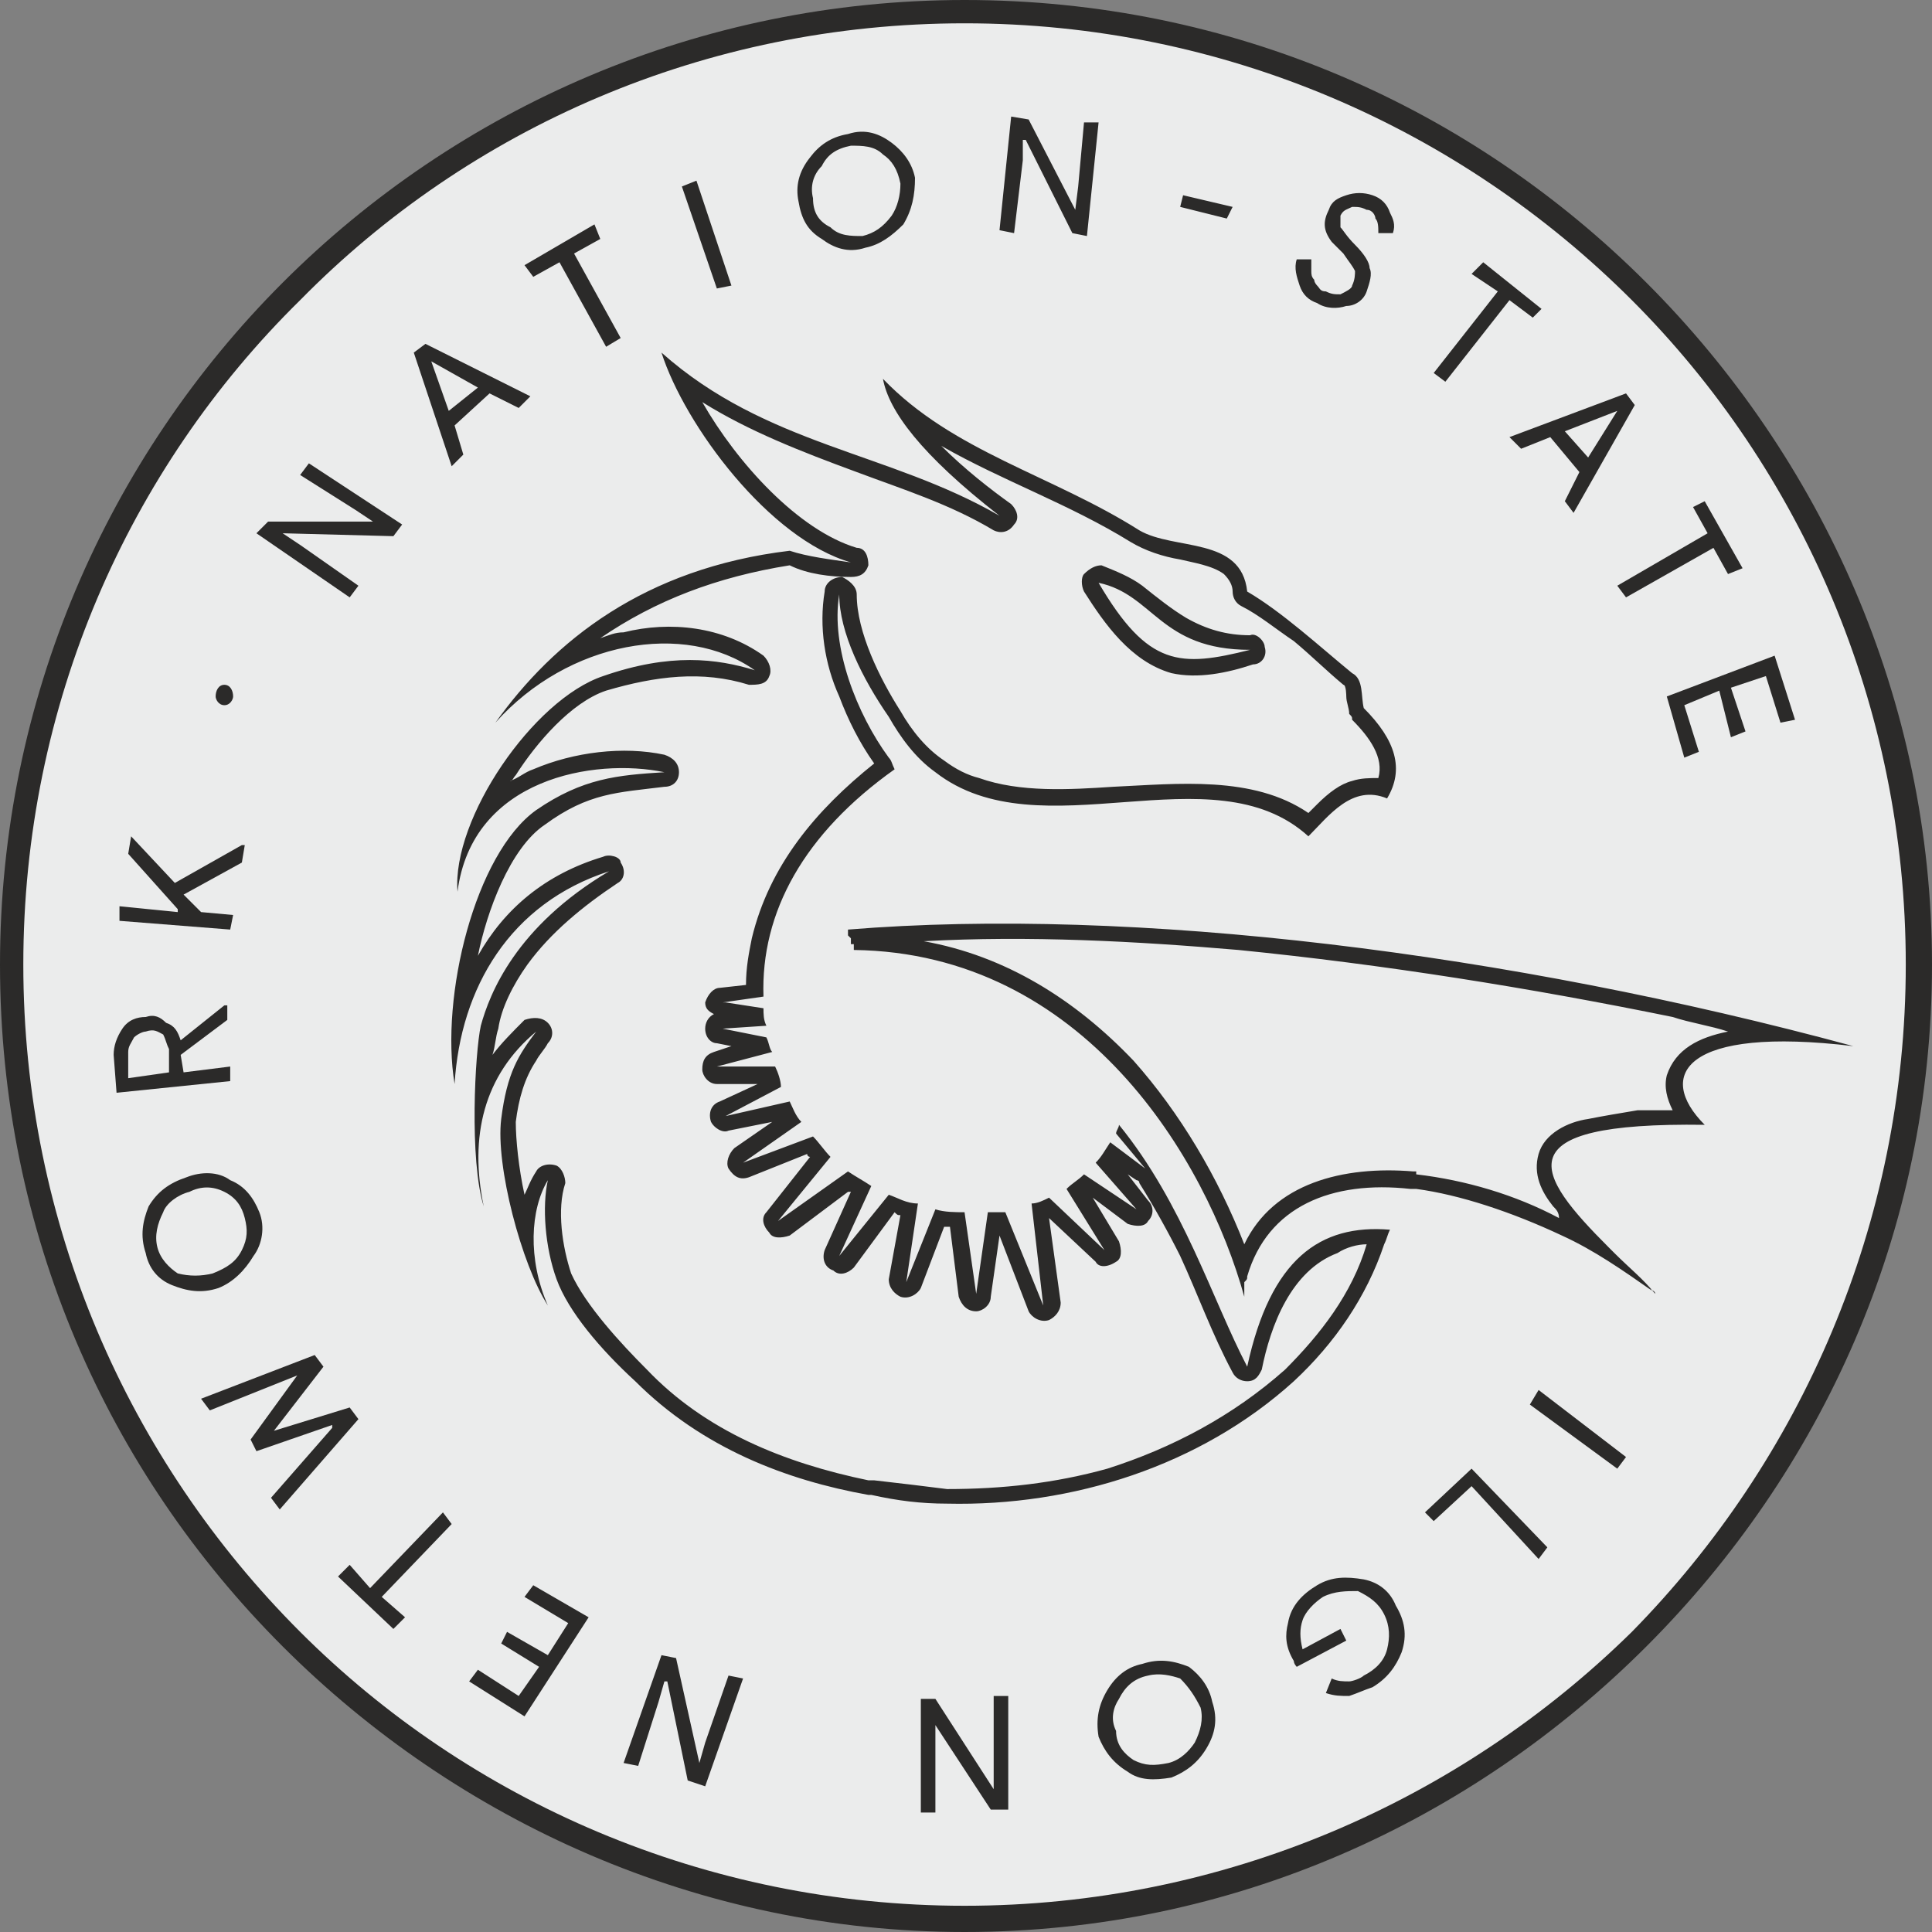<?xml version="1.0" encoding="UTF-8"?>
<!DOCTYPE svg PUBLIC "-//W3C//DTD SVG 1.1//EN" "http://www.w3.org/Graphics/SVG/1.1/DTD/svg11.dtd">
<!-- Creator: CorelDRAW 2019 (64-Bit) -->
<svg xmlns="http://www.w3.org/2000/svg" xml:space="preserve" width="366px" height="366px" version="1.1" style="shape-rendering:geometricPrecision; text-rendering:geometricPrecision; image-rendering:optimizeQuality; fill-rule:evenodd; clip-rule:evenodd"
viewBox="0 0 6.63 6.63"
 xmlns:xlink="http://www.w3.org/1999/xlink">
 <rect x="0" y="0" width="6.63" height="6.63" fill="#808080" stroke="none"/>
 <defs>
  <style type="text/css">
   <![CDATA[
    .fil2 {fill:#2B2A29}
    .fil0 {fill:#EBECEC}
    .fil1 {fill:#2B2A29;fill-rule:nonzero}
   ]]>
  </style>
 </defs>
 <g id="Layer_x0020_1">
  <g id="_2164788256816">
   <g id="_1858643470720">
    <path class="fil0" d="M3.31 0.04c1.81,0 3.27,1.47 3.27,3.27 0,1.81 -1.46,3.27 -3.27,3.27 -1.8,0 -3.27,-1.46 -3.27,-3.27 0,-1.8 1.47,-3.27 3.27,-3.27z"/>
    <path class="fil1" d="M3.31 0c0.92,0 1.74,0.37 2.34,0.97 0.6,0.6 0.98,1.43 0.98,2.34 0,0.92 -0.38,1.74 -0.98,2.34 -0.6,0.6 -1.42,0.98 -2.34,0.98 -0.91,0 -1.74,-0.38 -2.34,-0.98 -0.6,-0.6 -0.97,-1.42 -0.97,-2.34 0,-0.91 0.37,-1.74 0.97,-2.34 0.6,-0.6 1.43,-0.97 2.34,-0.97zm2.29 1.03c-0.59,-0.59 -1.4,-0.95 -2.29,-0.95 -0.89,0 -1.7,0.36 -2.28,0.95 -0.59,0.58 -0.95,1.39 -0.95,2.28 0,0.89 0.36,1.7 0.95,2.29 0.58,0.58 1.39,0.94 2.28,0.94 0.89,0 1.7,-0.36 2.29,-0.94 0.58,-0.59 0.94,-1.4 0.94,-2.29 0,-0.89 -0.36,-1.7 -0.94,-2.28z"/>
    <path class="fil2" d="M4.68 2.43c-0.01,-0.04 0,-0.1 -0.04,-0.12 -0.11,-0.09 -0.24,-0.21 -0.36,-0.28 -0.02,-0.19 -0.25,-0.14 -0.37,-0.21 -0.3,-0.19 -0.64,-0.27 -0.88,-0.52 0.02,0.11 0.13,0.26 0.4,0.47 -0.38,-0.22 -0.8,-0.24 -1.16,-0.56 0.08,0.25 0.37,0.64 0.65,0.72 -0.07,-0.01 -0.15,-0.02 -0.21,-0.04 -0.5,0.06 -0.81,0.31 -1.01,0.59 0.25,-0.28 0.65,-0.35 0.89,-0.18 -0.13,-0.04 -0.29,-0.06 -0.52,0.02 -0.24,0.08 -0.52,0.49 -0.5,0.74 0.05,-0.39 0.47,-0.46 0.71,-0.41 -0.16,0.01 -0.28,0.02 -0.44,0.13 -0.21,0.15 -0.33,0.64 -0.28,0.94 0.02,-0.33 0.19,-0.62 0.53,-0.73 -0.32,0.19 -0.41,0.42 -0.44,0.53 -0.02,0.09 -0.04,0.46 0.01,0.62 -0.05,-0.24 0,-0.45 0.18,-0.6 -0.06,0.08 -0.1,0.14 -0.12,0.3 -0.02,0.16 0.07,0.5 0.16,0.64 -0.07,-0.16 -0.06,-0.33 0,-0.43 -0.02,0.09 -0.01,0.23 0.03,0.34 0.04,0.11 0.15,0.24 0.27,0.35 0.23,0.23 0.52,0.34 0.8,0.39 0,0 0,0 0,0 0,0 0.01,0 0.01,0 0.09,0.02 0.17,0.03 0.26,0.03 0.43,0.01 0.87,-0.13 1.19,-0.42 0.14,-0.13 0.25,-0.29 0.31,-0.47 0.01,-0.02 0.01,-0.03 0.02,-0.05 -0.24,-0.02 -0.41,0.1 -0.49,0.47 -0.12,-0.23 -0.22,-0.56 -0.44,-0.83 0,0.01 -0.01,0.02 -0.01,0.03l0.1 0.12 -0.12 -0.09c-0.02,0.03 -0.03,0.05 -0.05,0.07l0.14 0.16 -0.18 -0.12c-0.02,0.02 -0.04,0.03 -0.06,0.05l0.13 0.21 -0.19 -0.18c-0.02,0.01 -0.04,0.02 -0.06,0.02l0.04 0.35 -0.13 -0.32c-0.02,0 -0.04,0 -0.06,0l-0.04 0.28 -0.04 -0.28c-0.03,0 -0.07,0 -0.1,-0.01l-0.1 0.25 0.04 -0.27c-0.04,0 -0.07,-0.02 -0.1,-0.03l-0.17 0.21 0.11 -0.24c-0.03,-0.02 -0.05,-0.03 -0.08,-0.05l-0.24 0.17 0.18 -0.22c-0.02,-0.02 -0.04,-0.05 -0.06,-0.07l-0.24 0.09 0.2 -0.14c-0.02,-0.02 -0.03,-0.05 -0.04,-0.07l-0.22 0.05 0.19 -0.1c0,-0.02 -0.01,-0.05 -0.02,-0.07l-0.2 0 0.19 -0.05c-0.01,-0.01 -0.01,-0.03 -0.02,-0.05l-0.15 -0.03 0.15 -0.01c-0.01,-0.02 -0.01,-0.04 -0.01,-0.06l-0.13 -0.02 0 0 -0.01 0 0.14 -0.02c-0.01,-0.29 0.14,-0.56 0.45,-0.78 -0.01,-0.02 -0.01,-0.03 -0.02,-0.04l0 0c-0.11,-0.15 -0.2,-0.38 -0.17,-0.56 0,0.13 0.08,0.29 0.17,0.42 0.04,0.07 0.09,0.14 0.16,0.19 0.36,0.28 0.95,-0.08 1.28,0.22 0.07,-0.07 0.15,-0.18 0.27,-0.13 0.06,-0.1 0.03,-0.2 -0.08,-0.31l0 0zm0.86 1.87c0.05,0.05 0.1,0.09 0.14,0.14 0,-0.01 -0.01,-0.01 -0.02,-0.02l0.01 0.01c-0.1,-0.07 -0.2,-0.14 -0.31,-0.19 -0.17,-0.08 -0.35,-0.14 -0.5,-0.16 0,0 -0.01,0 -0.01,0 0,0 -0.01,0 -0.01,0 -0.27,-0.03 -0.49,0.06 -0.56,0.3l0 0c0,0.01 0,0.01 -0.01,0.02 0,0 0,0 0,0 0,0.01 0,0.02 0,0.02 0,0 0,0 0,0.01 0,0 0,0.01 0,0.02 -0.13,-0.47 -0.55,-1.18 -1.34,-1.19l0 0 0 0 0 -0.01 0 0 0 0 0 0 0 -0.01 -0.01 0 0 0 0 0 0 0 0 0 0 0 0 0 0 0 0 0 0 0 0 0 0 0 0 0 0 0 0 0 0 0 0 0 0 0 0 0 0 -0.01 0 0 0 0 0 0 0 0 0 0 0 0 0 0 0 0 0 0 0 0 0 0 0 0 0 0 0 0 0 0 0 -0.01 0 0 0 0 0 0 0 0 0 0 0 0 0 0 0 0 0 0 0 0 0 0 0 0 0 0 0 0 0 0 0 0 -0.01 -0.01 0 0 0 0 0 0 0 0 0 0 0 0 0 0 0 0 0 0 0 0 0 0 0 0 0 0 0 0 0 0 0 -0.01 0 0 0 0 0 0 0 0 0 0 0 0 0 0 0 0 0 0 0 0 0 0 0 0 0 0 0 0 0 0 0 0 0 0 0 0 0 0 0 0 0 0 0 0 0 0 0 0 0 0 0 0 0 -0.01 0 0 0 0 0 0 0 0 0 0 0 0 0 0 0 0 0 0c0.98,-0.08 2.27,0.08 3.45,0.4 -0.58,-0.07 -0.68,0.1 -0.51,0.27 -0.7,-0.01 -0.58,0.17 -0.33,0.42 0.01,0.01 0.01,0.01 0.02,0.02l0 0 0 0 0 0zm-1.77 -2.3l0 0c0.19,0.04 0.21,0.23 0.52,0.23 -0.24,0.06 -0.35,0.06 -0.52,-0.23zm-1.71 0.19c0.03,-0.01 0.05,-0.02 0.08,-0.02 0.16,-0.04 0.34,-0.02 0.48,0.08 0.02,0.02 0.03,0.05 0.02,0.07 -0.01,0.03 -0.04,0.03 -0.07,0.03 -0.16,-0.05 -0.32,-0.03 -0.49,0.02 -0.12,0.04 -0.24,0.18 -0.31,0.29 -0.01,0.01 -0.01,0.02 -0.02,0.02 0.03,-0.01 0.05,-0.03 0.08,-0.04 0.14,-0.06 0.31,-0.08 0.45,-0.05 0.03,0.01 0.05,0.03 0.05,0.06 0,0.03 -0.02,0.05 -0.05,0.05 -0.16,0.02 -0.26,0.02 -0.41,0.13 -0.12,0.08 -0.2,0.3 -0.23,0.45 0.09,-0.16 0.23,-0.28 0.43,-0.34 0.02,-0.01 0.06,0 0.06,0.02 0.02,0.03 0.01,0.06 -0.01,0.07 -0.12,0.08 -0.23,0.17 -0.31,0.28 -0.05,0.07 -0.09,0.15 -0.1,0.22 -0.01,0.03 -0.01,0.06 -0.02,0.09 0.03,-0.04 0.07,-0.08 0.11,-0.12 0.03,-0.01 0.06,-0.01 0.08,0.01 0.02,0.02 0.02,0.05 0,0.07 -0.01,0.02 -0.03,0.04 -0.04,0.06 -0.04,0.06 -0.06,0.13 -0.07,0.21 0,0.06 0.01,0.16 0.03,0.25 0.01,-0.02 0.02,-0.05 0.04,-0.08 0.01,-0.02 0.04,-0.03 0.07,-0.02 0.02,0.01 0.03,0.04 0.03,0.06 -0.03,0.09 -0.01,0.22 0.02,0.31 0.05,0.11 0.17,0.24 0.26,0.33 0.2,0.21 0.47,0.32 0.76,0.38 0,0 0,0 0.01,0 0,0 0.01,0 0.01,0 0.09,0.01 0.17,0.02 0.25,0.03 0.19,0 0.37,-0.02 0.55,-0.07 0.22,-0.07 0.43,-0.18 0.61,-0.34 0.12,-0.12 0.23,-0.26 0.28,-0.43 -0.03,0 -0.07,0.01 -0.1,0.03 -0.16,0.06 -0.23,0.25 -0.26,0.4 -0.01,0.02 -0.02,0.04 -0.05,0.04 -0.02,0 -0.04,-0.01 -0.05,-0.03 -0.07,-0.13 -0.12,-0.27 -0.18,-0.4 -0.04,-0.08 -0.09,-0.17 -0.14,-0.25 0,-0.01 -0.01,-0.01 -0.01,-0.01l-0.03 -0.02 0.07 0.09c0.02,0.02 0.02,0.05 0,0.07 -0.01,0.02 -0.04,0.02 -0.07,0.01l-0.12 -0.09 0.09 0.15c0.01,0.03 0.01,0.06 -0.01,0.07 -0.03,0.02 -0.06,0.02 -0.07,0l-0.16 -0.15 0.04 0.29c0,0.03 -0.02,0.05 -0.04,0.06 -0.03,0.01 -0.06,-0.01 -0.07,-0.03l-0.1 -0.26 -0.03 0.21c0,0.03 -0.03,0.05 -0.05,0.05 -0.03,0 -0.05,-0.02 -0.06,-0.05l-0.03 -0.24c0,0 -0.01,0 -0.02,0l-0.08 0.21c-0.01,0.02 -0.04,0.04 -0.07,0.03 -0.02,-0.01 -0.04,-0.03 -0.04,-0.06l0.04 -0.22c-0.01,0 -0.01,0 -0.02,-0.01l-0.14 0.19c-0.02,0.02 -0.05,0.03 -0.07,0.01 -0.03,-0.01 -0.04,-0.04 -0.03,-0.07l0.09 -0.2c0,0 -0.01,0 -0.01,0l-0.2 0.15c-0.03,0.01 -0.06,0.01 -0.07,-0.01 -0.02,-0.02 -0.03,-0.05 -0.01,-0.07l0.15 -0.19c0,0 -0.01,0 -0.01,-0.01l-0.2 0.08c-0.03,0.01 -0.05,0 -0.07,-0.03 -0.01,-0.02 0,-0.05 0.02,-0.07l0.13 -0.09 -0.15 0.03c-0.02,0.01 -0.05,-0.01 -0.06,-0.03 -0.01,-0.03 0,-0.06 0.03,-0.07l0.13 -0.06 -0.14 0c-0.03,0 -0.05,-0.03 -0.05,-0.05 0,-0.03 0.01,-0.05 0.04,-0.06l0.06 -0.02 -0.05 -0.01c-0.02,0 -0.04,-0.02 -0.04,-0.05 0,-0.02 0.01,-0.04 0.03,-0.05 -0.02,-0.01 -0.03,-0.02 -0.03,-0.04 0.01,-0.03 0.03,-0.05 0.05,-0.05l0.09 -0.01c0,-0.06 0.01,-0.11 0.02,-0.16 0.06,-0.25 0.22,-0.44 0.42,-0.6 -0.05,-0.07 -0.09,-0.15 -0.12,-0.23 -0.05,-0.11 -0.07,-0.24 -0.05,-0.36 0,-0.03 0.03,-0.05 0.06,-0.05 0.02,0.01 0.05,0.03 0.05,0.06 0,0.13 0.08,0.29 0.15,0.4 0,0 0,0 0,0 0.04,0.07 0.09,0.13 0.15,0.17 0,0 0,0 0,0 0.04,0.03 0.08,0.05 0.12,0.06 0.14,0.05 0.31,0.04 0.46,0.03 0.22,-0.01 0.48,-0.04 0.67,0.09 0.01,-0.01 0.02,-0.02 0.03,-0.03 0.04,-0.04 0.08,-0.07 0.12,-0.08 0.03,-0.01 0.06,-0.01 0.09,-0.01 0.02,-0.07 -0.03,-0.14 -0.09,-0.2 0,-0.01 0,-0.01 -0.01,-0.02 0,-0.02 -0.01,-0.04 -0.01,-0.06 0,0 0,-0.04 -0.01,-0.04 -0.06,-0.05 -0.11,-0.1 -0.17,-0.15 -0.06,-0.04 -0.12,-0.09 -0.18,-0.12 -0.02,-0.01 -0.03,-0.03 -0.03,-0.05 0,-0.02 -0.01,-0.04 -0.03,-0.06 -0.04,-0.03 -0.11,-0.04 -0.15,-0.05 -0.06,-0.01 -0.12,-0.03 -0.17,-0.06 -0.21,-0.13 -0.44,-0.21 -0.65,-0.33 0.08,0.08 0.17,0.15 0.24,0.2 0.02,0.02 0.03,0.05 0.01,0.07 -0.02,0.03 -0.05,0.03 -0.07,0.02 -0.15,-0.09 -0.31,-0.14 -0.47,-0.2 -0.19,-0.07 -0.37,-0.14 -0.53,-0.24 0.12,0.21 0.33,0.44 0.53,0.5 0.03,0 0.04,0.03 0.04,0.06 -0.01,0.03 -0.03,0.04 -0.06,0.04 -0.07,0 -0.15,-0.01 -0.21,-0.04 -0.25,0.04 -0.46,0.12 -0.65,0.25l0 0zm1.72 -0.25c0.05,0.02 0.1,0.04 0.14,0.07 0.05,0.04 0.1,0.08 0.15,0.11 0.07,0.04 0.14,0.06 0.22,0.06 0.02,-0.01 0.05,0.02 0.05,0.04 0.01,0.03 -0.01,0.06 -0.04,0.06 -0.09,0.03 -0.19,0.05 -0.28,0.03 -0.14,-0.04 -0.23,-0.17 -0.3,-0.28 -0.01,-0.02 -0.01,-0.05 0,-0.06 0.02,-0.02 0.04,-0.03 0.06,-0.03l0 0zm1.96 1.87c-0.02,-0.04 -0.03,-0.08 -0.02,-0.12 0.03,-0.09 0.11,-0.13 0.21,-0.15 -0.06,-0.02 -0.13,-0.03 -0.19,-0.05 -0.49,-0.1 -0.99,-0.18 -1.49,-0.23 -0.35,-0.03 -0.72,-0.05 -1.08,-0.03 0.28,0.05 0.52,0.2 0.72,0.41 0.16,0.18 0.29,0.4 0.38,0.63 0.1,-0.21 0.34,-0.27 0.58,-0.25 0,0 0,0 0.01,0 0,0.01 0,0.01 0,0.01 0.17,0.02 0.34,0.07 0.49,0.15 0,-0.02 -0.01,-0.03 -0.02,-0.04 -0.04,-0.05 -0.07,-0.11 -0.05,-0.18 0.02,-0.07 0.1,-0.11 0.17,-0.12 0.05,-0.01 0.11,-0.02 0.17,-0.03 0.04,0 0.08,0 0.12,0l0 0z"/>
    <path class="fil1" d="M5.25 4.82l0.03 -0.05 0.3 0.23 -0.03 0.04 -0.3 -0.22zm-0.36 0.37l0.16 -0.15 0.26 0.27 -0.03 0.04 -0.23 -0.25 -0.13 0.12 -0.03 -0.03 0 0zm-0.45 0.51c-0.03,-0.05 -0.03,-0.09 -0.02,-0.13 0.01,-0.06 0.05,-0.1 0.1,-0.13 0.05,-0.03 0.1,-0.03 0.16,-0.02 0.05,0.01 0.09,0.04 0.11,0.09 0.03,0.05 0.04,0.1 0.02,0.16 -0.02,0.05 -0.05,0.09 -0.1,0.12 -0.03,0.01 -0.05,0.02 -0.08,0.03 -0.03,0 -0.05,0 -0.08,-0.01l0.02 -0.05c0.02,0.01 0.04,0.01 0.06,0.01 0.01,0 0.04,-0.01 0.05,-0.02 0.04,-0.02 0.07,-0.05 0.08,-0.09 0.01,-0.04 0.01,-0.08 -0.01,-0.12 -0.02,-0.04 -0.05,-0.06 -0.09,-0.08 -0.04,0 -0.08,0 -0.12,0.02 -0.03,0.02 -0.06,0.05 -0.07,0.08 -0.01,0.03 -0.01,0.06 0,0.1l0.13 -0.07 0.02 0.04 -0.17 0.09c0,0 -0.01,-0.01 -0.01,-0.02l0 0zm-0.67 0.26c-0.01,-0.06 0,-0.11 0.03,-0.16 0.03,-0.05 0.07,-0.08 0.12,-0.09 0.06,-0.02 0.11,-0.01 0.16,0.01 0.04,0.03 0.07,0.07 0.08,0.12 0.02,0.06 0.01,0.11 -0.02,0.16 -0.03,0.05 -0.07,0.08 -0.12,0.1 -0.06,0.01 -0.11,0.01 -0.15,-0.02 -0.05,-0.03 -0.08,-0.07 -0.1,-0.12zm0.35 -0.1c-0.02,-0.04 -0.04,-0.07 -0.07,-0.1 -0.03,-0.01 -0.07,-0.02 -0.11,-0.01 -0.05,0.01 -0.08,0.04 -0.1,0.08 -0.02,0.03 -0.03,0.07 -0.01,0.11 0,0.05 0.03,0.08 0.06,0.1 0.04,0.02 0.07,0.02 0.12,0.01 0.04,-0.01 0.07,-0.04 0.09,-0.07 0.02,-0.04 0.03,-0.08 0.02,-0.12zm-0.71 -0.04l0.05 0 0 0.39 -0.06 0 -0.19 -0.29 0 0 0 0.07 0 0.23 -0.05 0 0 -0.39 0.05 0 0.2 0.31 0 0 0 -0.08 0 -0.24 0 0zm-0.91 -0.07l0.05 0.01 -0.13 0.37 -0.06 -0.02 -0.07 -0.34 -0.01 0 -0.02 0.07 -0.07 0.22 -0.05 -0.01 0.13 -0.37 0.05 0.01 0.08 0.36 0 0 0.02 -0.07 0.08 -0.23 0 0zm-0.89 0.02l0.03 -0.04 0.14 0.09 0.07 -0.1 -0.13 -0.08 0.02 -0.04 0.14 0.08 0.07 -0.11 -0.15 -0.09 0.03 -0.04 0.19 0.11 -0.22 0.34 -0.19 -0.12 0 0zm-0.34 -0.32l0.25 -0.26 0.03 0.04 -0.24 0.25 0.08 0.07 -0.04 0.04 -0.19 -0.18 0.04 -0.04 0.07 0.08 0 0zm-0.55 -0.61l-0.03 -0.04 0.39 -0.15 0.03 0.04 -0.17 0.22 0 0 0.26 -0.08 0.03 0.04 -0.27 0.31 -0.03 -0.04 0.21 -0.24 0 -0.01 -0.26 0.09 -0.02 -0.04 0.16 -0.22 0 0 -0.3 0.12 0 0zm-0.08 -0.8c0.05,-0.02 0.11,-0.02 0.15,0.01 0.05,0.02 0.08,0.06 0.1,0.11 0.02,0.05 0.01,0.11 -0.02,0.15 -0.03,0.05 -0.07,0.09 -0.12,0.11 -0.06,0.02 -0.11,0.01 -0.16,-0.01 -0.05,-0.02 -0.08,-0.06 -0.09,-0.11 -0.02,-0.06 -0.01,-0.11 0.01,-0.16 0.03,-0.05 0.07,-0.08 0.13,-0.1l0 0zm0.09 0.33c0.05,-0.02 0.08,-0.04 0.1,-0.08 0.02,-0.04 0.02,-0.07 0.01,-0.11 -0.01,-0.04 -0.03,-0.07 -0.07,-0.09 -0.04,-0.02 -0.08,-0.02 -0.12,0 -0.04,0.01 -0.08,0.04 -0.09,0.07 -0.02,0.04 -0.03,0.08 -0.02,0.12 0.01,0.04 0.04,0.07 0.07,0.09 0.04,0.01 0.08,0.01 0.12,0l0 0zm-0.29 -0.67l0.14 -0.02 0 -0.08c-0.01,-0.02 -0.01,-0.03 -0.02,-0.05 -0.02,-0.01 -0.03,-0.02 -0.06,-0.01 -0.01,0 -0.03,0.01 -0.04,0.02 -0.01,0.02 -0.02,0.03 -0.02,0.05l0 0.09 0 0zm0.35 -0.04l0 0.05 -0.39 0.04 -0.01 -0.13c0,-0.03 0.01,-0.06 0.03,-0.09 0.02,-0.03 0.05,-0.04 0.08,-0.04 0.03,-0.01 0.05,0 0.07,0.02 0.03,0.01 0.04,0.03 0.05,0.06l0 0 0.15 -0.12 0.01 0 0 0.05 -0.16 0.12 0.01 0.06 0.16 -0.02 0 0zm-0.35 -0.73l0.01 -0.06 0 0 0.15 0.16 0.23 -0.13 0.01 0 -0.01 0.06 -0.2 0.11 0.06 0.06 0.11 0.01 -0.01 0.05 -0.38 -0.03 0 -0.05 0.2 0.02 0 -0.01 -0.17 -0.19zm0.79 -0.92l-0.03 0.04 -0.32 -0.22 0.04 -0.04 0.36 0 0 0 -0.06 -0.04 -0.19 -0.12 0.03 -0.04 0.32 0.21 -0.03 0.04 -0.38 -0.01 0 0 0.06 0.04 0.2 0.14 0 0zm0.25 -0.77l0.06 0.17 0.1 -0.08 -0.16 -0.09 0 0zm0.11 0.32l-0.04 0.04 -0.13 -0.39 0.04 -0.03 0.36 0.18 -0.04 0.04 -0.1 -0.05 -0.12 0.11 0.03 0.1 0 0zm0.38 -0.69l0.16 0.29 -0.05 0.03 -0.16 -0.29 -0.09 0.05 -0.03 -0.04 0.24 -0.14 0.02 0.05 -0.09 0.05 0 0zm0.54 0.11l-0.05 0.01 -0.12 -0.35 0.05 -0.02 0.12 0.36zm0.63 -0.37c0,0.06 -0.01,0.11 -0.04,0.16 -0.04,0.04 -0.08,0.07 -0.13,0.08 -0.06,0.02 -0.11,0 -0.15,-0.03 -0.05,-0.03 -0.07,-0.07 -0.08,-0.13 -0.01,-0.05 0,-0.1 0.04,-0.15 0.03,-0.04 0.07,-0.07 0.13,-0.08 0.06,-0.02 0.11,0 0.15,0.03 0.04,0.03 0.07,0.07 0.08,0.12zm-0.35 0.07c0,0.05 0.02,0.08 0.06,0.1 0.03,0.03 0.07,0.03 0.11,0.03 0.04,-0.01 0.07,-0.03 0.1,-0.07 0.02,-0.03 0.03,-0.07 0.03,-0.11 -0.01,-0.05 -0.03,-0.08 -0.06,-0.1 -0.03,-0.03 -0.07,-0.03 -0.11,-0.03 -0.05,0.01 -0.08,0.03 -0.1,0.07 -0.03,0.03 -0.04,0.07 -0.03,0.11zm0.69 0.12l-0.05 -0.01 0.04 -0.39 0.06 0.01 0.16 0.31 0 0 0.01 -0.08 0.02 -0.22 0.05 0 -0.04 0.39 -0.05 -0.01 -0.16 -0.32 -0.01 0 0 0.07 -0.03 0.25zm0.73 -0.05l-0.16 -0.04 0.01 -0.04 0.17 0.04 -0.02 0.04zm0.48 0.25c-0.01,0.03 -0.04,0.05 -0.07,0.05 -0.03,0.01 -0.07,0.01 -0.1,-0.01 -0.03,-0.01 -0.05,-0.03 -0.06,-0.06 -0.01,-0.03 -0.02,-0.06 -0.01,-0.09l0.05 0c0,0.02 0,0.03 0,0.04 0,0.01 0,0.02 0.01,0.03 0,0.01 0.01,0.02 0.01,0.02 0.01,0.01 0.01,0.02 0.03,0.02 0.02,0.01 0.03,0.01 0.05,0.01 0.02,-0.01 0.04,-0.02 0.04,-0.03 0.01,-0.02 0.01,-0.04 0.01,-0.05 -0.01,-0.02 -0.02,-0.03 -0.04,-0.06 -0.02,-0.02 -0.04,-0.04 -0.04,-0.04 -0.03,-0.04 -0.03,-0.07 -0.01,-0.11 0.01,-0.03 0.03,-0.04 0.06,-0.05 0.03,-0.01 0.06,-0.01 0.09,0 0.03,0.01 0.05,0.03 0.06,0.06 0.01,0.02 0.02,0.04 0.01,0.07l-0.05 0c0,-0.02 0,-0.04 -0.01,-0.05 0,-0.01 -0.01,-0.03 -0.03,-0.03 -0.02,-0.01 -0.03,-0.01 -0.05,-0.01 -0.02,0.01 -0.03,0.01 -0.04,0.03 0,0.01 0,0.02 0,0.04 0.01,0.01 0.02,0.03 0.05,0.06 0.03,0.03 0.05,0.06 0.05,0.08 0.01,0.02 0,0.05 -0.01,0.08l0 0zm0.49 0.03l-0.22 0.28 -0.04 -0.03 0.22 -0.28 -0.09 -0.06 0.04 -0.04 0.2 0.16 -0.03 0.03 -0.08 -0.06 0 0zm0.37 0.38l-0.18 0.07 0.08 0.09 0.1 -0.16 0 0 0 0zm-0.33 0.13l-0.04 -0.04 0.4 -0.15 0.03 0.04 -0.21 0.37 -0.03 -0.04 0.05 -0.1 -0.1 -0.12 -0.1 0.04zm0.66 0.34l-0.3 0.17 -0.03 -0.04 0.31 -0.18 -0.05 -0.09 0.04 -0.02 0.13 0.23 -0.05 0.02 -0.05 -0.09zm0.28 0.59l-0.05 0.01 -0.05 -0.16 -0.12 0.04 0.05 0.15 -0.05 0.02 -0.04 -0.16 -0.12 0.05 0.05 0.16 -0.05 0.02 -0.06 -0.21 0.37 -0.14 0.07 0.22 0 0z"/>
    <path class="fil2" d="M0.77 2.35c0.02,0 0.03,0.02 0.03,0.04 0,0.01 -0.01,0.03 -0.03,0.03 -0.02,0 -0.03,-0.02 -0.03,-0.03 0,-0.02 0.01,-0.04 0.03,-0.04z"/>
   </g>
  </g>
 </g>
</svg>
